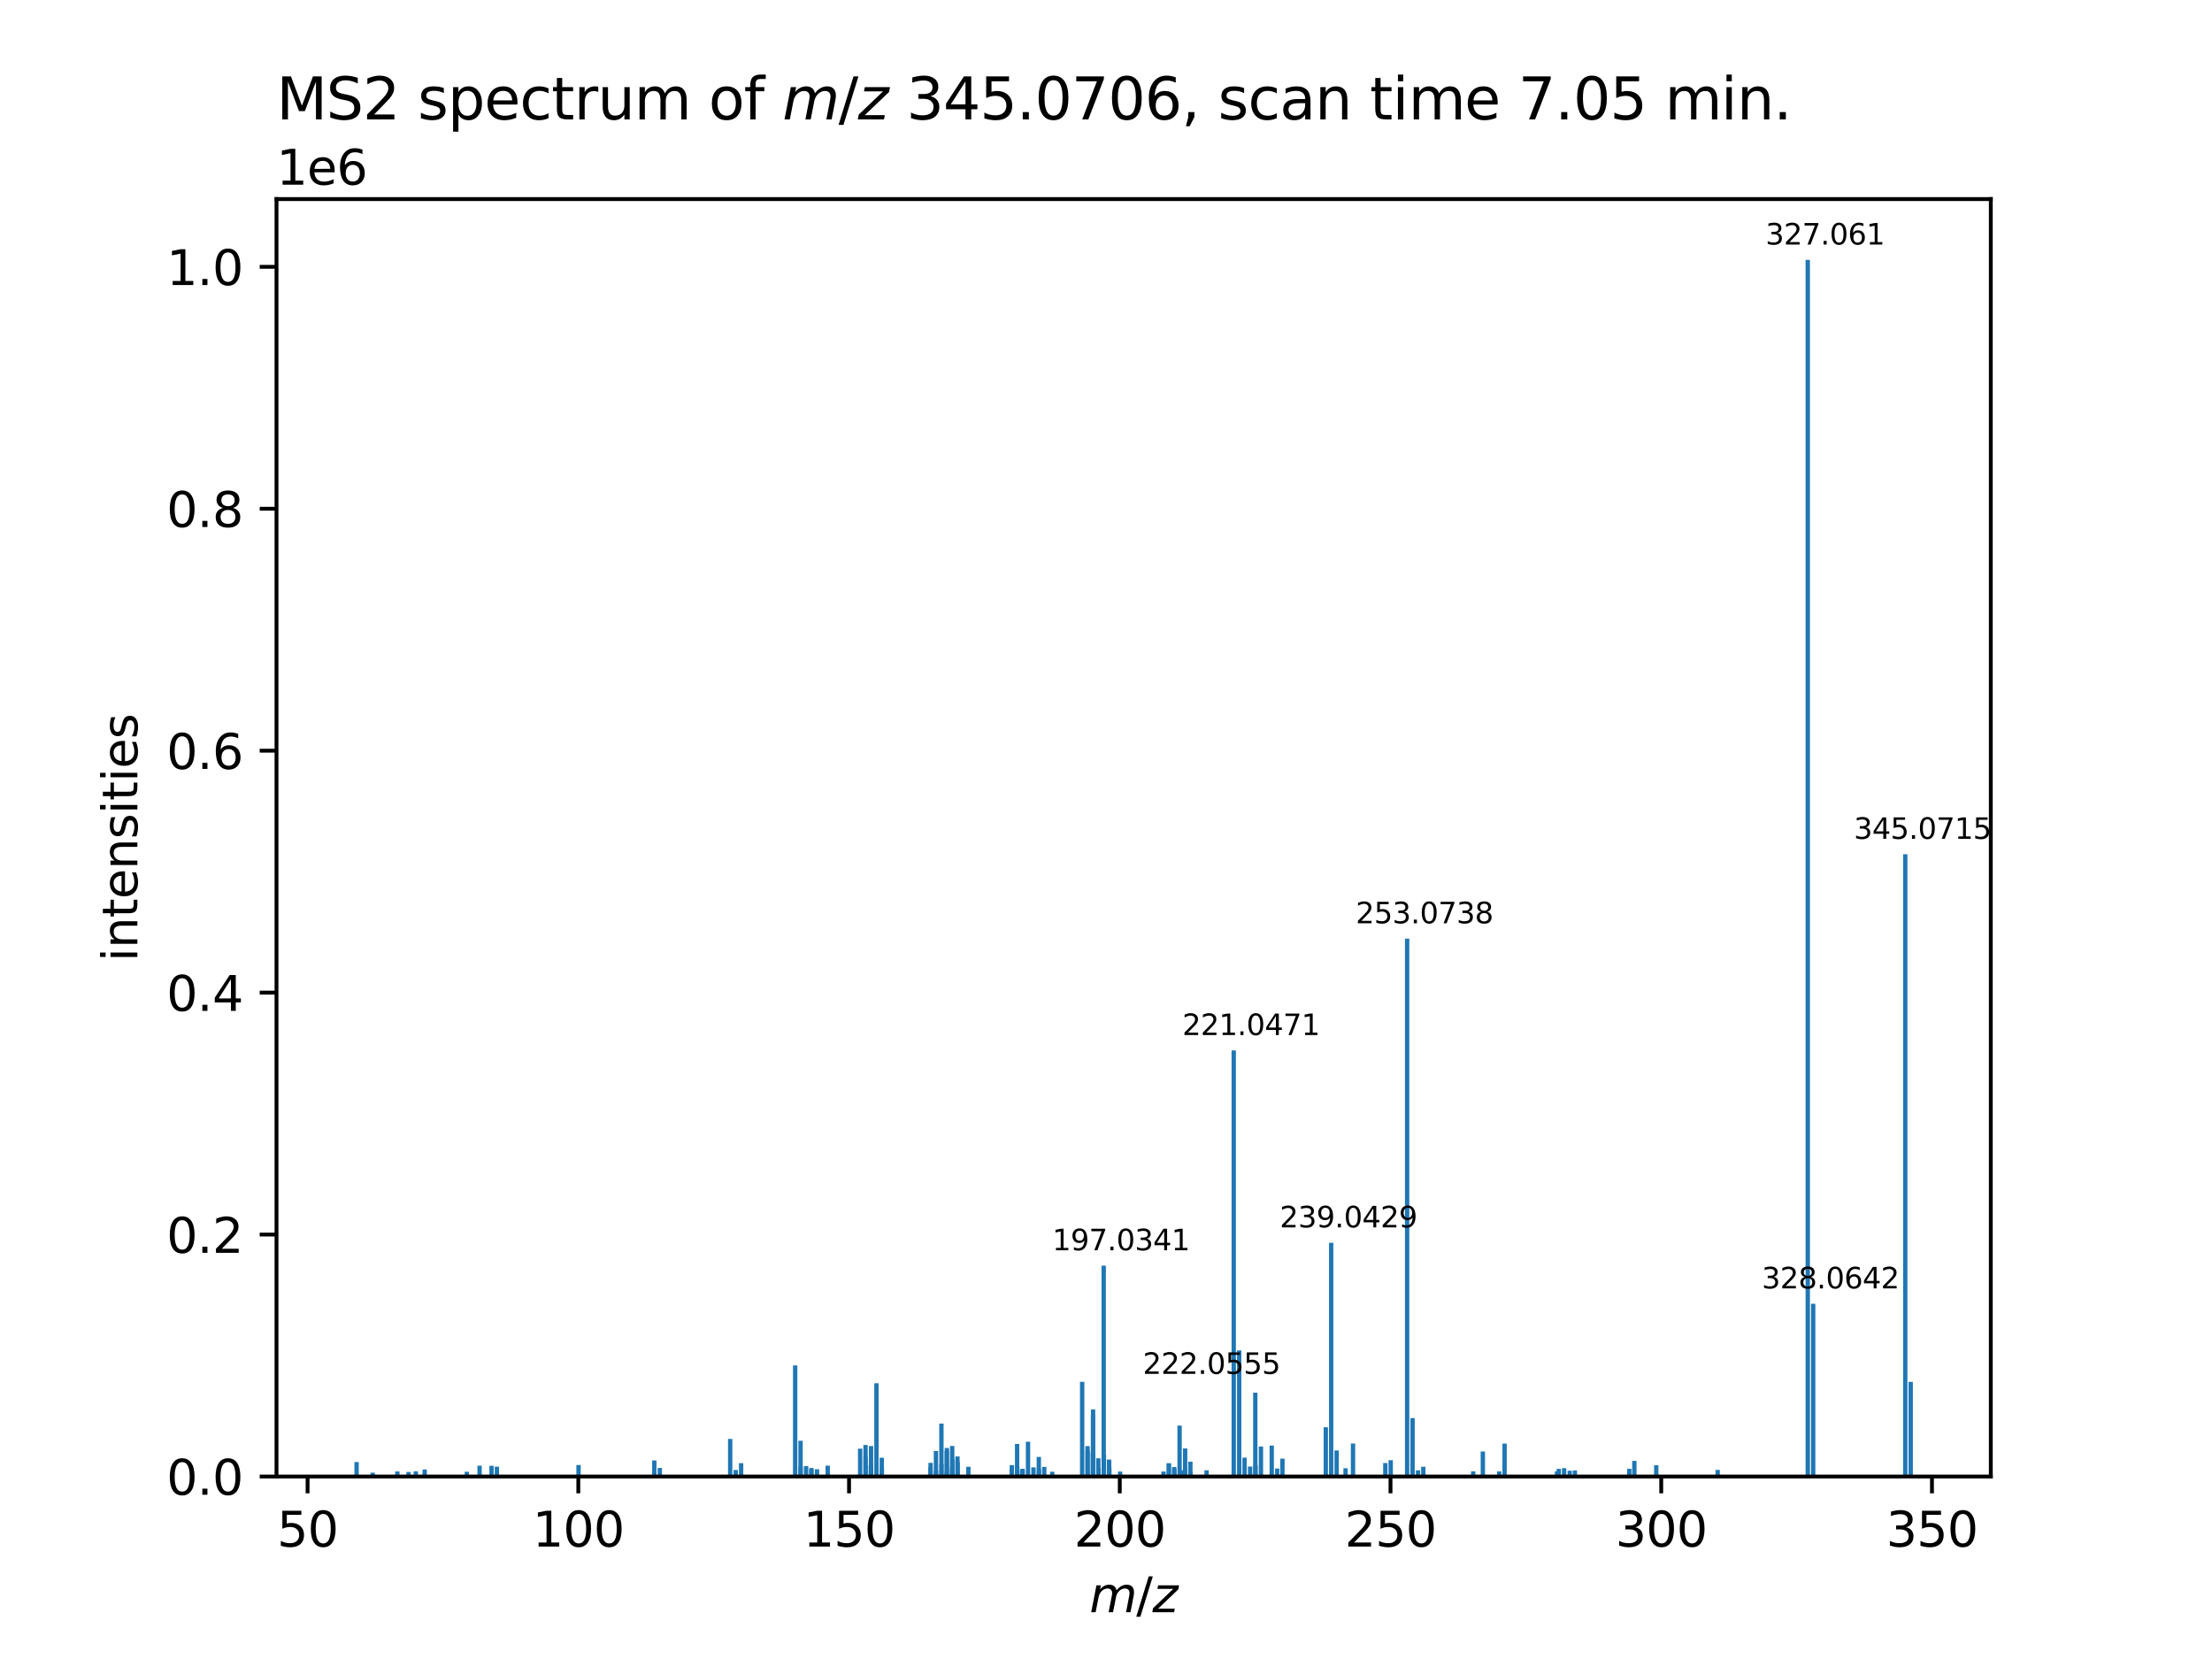 <?xml version="1.0" encoding="utf-8" standalone="no"?>
<!DOCTYPE svg PUBLIC "-//W3C//DTD SVG 1.1//EN"
  "http://www.w3.org/Graphics/SVG/1.1/DTD/svg11.dtd">
<svg xmlns:xlink="http://www.w3.org/1999/xlink" width="460.8pt" height="345.6pt" viewBox="0 0 460.8 345.6" xmlns="http://www.w3.org/2000/svg" version="1.1">
 <defs>
  <style type="text/css">*{stroke-linejoin: round; stroke-linecap: butt}</style>
 </defs>
 <g id="figure_1">
  <g id="patch_1">
   <path d="M 0 345.6 
L 460.8 345.6 
L 460.8 0 
L 0 0 
z
" style="fill: #ffffff"/>
  </g>
  <g id="axes_1">
   <g id="patch_2">
    <path d="M 57.6 307.584 
L 414.72 307.584 
L 414.72 41.472 
L 57.6 41.472 
z
" style="fill: #ffffff"/>
   </g>
   <g id="patch_3">
    <path d="M 73.833 307.584 
L 74.735 307.584 
L 74.735 304.57 
L 73.833 304.57 
z
" clip-path="url(#pb83e419e9b)" style="fill: #1f77b4"/>
   </g>
   <g id="patch_4">
    <path d="M 77.2 307.584 
L 78.102 307.584 
L 78.102 306.788 
L 77.2 306.788 
z
" clip-path="url(#pb83e419e9b)" style="fill: #1f77b4"/>
   </g>
   <g id="patch_5">
    <path d="M 82.325 307.584 
L 83.227 307.584 
L 83.227 306.528 
L 82.325 306.528 
z
" clip-path="url(#pb83e419e9b)" style="fill: #1f77b4"/>
   </g>
   <g id="patch_6">
    <path d="M 84.654 307.584 
L 85.556 307.584 
L 85.556 306.636 
L 84.654 306.636 
z
" clip-path="url(#pb83e419e9b)" style="fill: #1f77b4"/>
   </g>
   <g id="patch_7">
    <path d="M 86.176 307.584 
L 87.078 307.584 
L 87.078 306.496 
L 86.176 306.496 
z
" clip-path="url(#pb83e419e9b)" style="fill: #1f77b4"/>
   </g>
   <g id="patch_8">
    <path d="M 88.022 307.584 
L 88.924 307.584 
L 88.924 306.113 
L 88.022 306.113 
z
" clip-path="url(#pb83e419e9b)" style="fill: #1f77b4"/>
   </g>
   <g id="patch_9">
    <path d="M 96.796 307.584 
L 97.699 307.584 
L 97.699 306.592 
L 96.796 306.592 
z
" clip-path="url(#pb83e419e9b)" style="fill: #1f77b4"/>
   </g>
   <g id="patch_10">
    <path d="M 99.454 307.584 
L 100.356 307.584 
L 100.356 305.327 
L 99.454 305.327 
z
" clip-path="url(#pb83e419e9b)" style="fill: #1f77b4"/>
   </g>
   <g id="patch_11">
    <path d="M 101.942 307.584 
L 102.844 307.584 
L 102.844 305.354 
L 101.942 305.354 
z
" clip-path="url(#pb83e419e9b)" style="fill: #1f77b4"/>
   </g>
   <g id="patch_12">
    <path d="M 103.059 307.584 
L 103.961 307.584 
L 103.961 305.54 
L 103.059 305.54 
z
" clip-path="url(#pb83e419e9b)" style="fill: #1f77b4"/>
   </g>
   <g id="patch_13">
    <path d="M 120.068 307.584 
L 120.97 307.584 
L 120.97 305.179 
L 120.068 305.179 
z
" clip-path="url(#pb83e419e9b)" style="fill: #1f77b4"/>
   </g>
   <g id="patch_14">
    <path d="M 135.853 307.584 
L 136.756 307.584 
L 136.756 304.235 
L 135.853 304.235 
z
" clip-path="url(#pb83e419e9b)" style="fill: #1f77b4"/>
   </g>
   <g id="patch_15">
    <path d="M 137.003 307.584 
L 137.906 307.584 
L 137.906 305.795 
L 137.003 305.795 
z
" clip-path="url(#pb83e419e9b)" style="fill: #1f77b4"/>
   </g>
   <g id="patch_16">
    <path d="M 151.661 307.584 
L 152.563 307.584 
L 152.563 299.759 
L 151.661 299.759 
z
" clip-path="url(#pb83e419e9b)" style="fill: #1f77b4"/>
   </g>
   <g id="patch_17">
    <path d="M 152.813 307.584 
L 153.715 307.584 
L 153.715 306.224 
L 152.813 306.224 
z
" clip-path="url(#pb83e419e9b)" style="fill: #1f77b4"/>
   </g>
   <g id="patch_18">
    <path d="M 153.935 307.584 
L 154.838 307.584 
L 154.838 304.799 
L 153.935 304.799 
z
" clip-path="url(#pb83e419e9b)" style="fill: #1f77b4"/>
   </g>
   <g id="patch_19">
    <path d="M 165.196 307.584 
L 166.099 307.584 
L 166.099 284.442 
L 165.196 284.442 
z
" clip-path="url(#pb83e419e9b)" style="fill: #1f77b4"/>
   </g>
   <g id="patch_20">
    <path d="M 166.32 307.584 
L 167.222 307.584 
L 167.222 300.131 
L 166.32 300.131 
z
" clip-path="url(#pb83e419e9b)" style="fill: #1f77b4"/>
   </g>
   <g id="patch_21">
    <path d="M 166.333 307.584 
L 167.235 307.584 
L 167.235 305.539 
L 166.333 305.539 
z
" clip-path="url(#pb83e419e9b)" style="fill: #1f77b4"/>
   </g>
   <g id="patch_22">
    <path d="M 167.47 307.584 
L 168.373 307.584 
L 168.373 305.401 
L 167.47 305.401 
z
" clip-path="url(#pb83e419e9b)" style="fill: #1f77b4"/>
   </g>
   <g id="patch_23">
    <path d="M 168.566 307.584 
L 169.469 307.584 
L 169.469 305.817 
L 168.566 305.817 
z
" clip-path="url(#pb83e419e9b)" style="fill: #1f77b4"/>
   </g>
   <g id="patch_24">
    <path d="M 168.594 307.584 
L 169.496 307.584 
L 169.496 306.11 
L 168.594 306.11 
z
" clip-path="url(#pb83e419e9b)" style="fill: #1f77b4"/>
   </g>
   <g id="patch_25">
    <path d="M 169.744 307.584 
L 170.646 307.584 
L 170.646 306.064 
L 169.744 306.064 
z
" clip-path="url(#pb83e419e9b)" style="fill: #1f77b4"/>
   </g>
   <g id="patch_26">
    <path d="M 171.977 307.584 
L 172.879 307.584 
L 172.879 305.317 
L 171.977 305.317 
z
" clip-path="url(#pb83e419e9b)" style="fill: #1f77b4"/>
   </g>
   <g id="patch_27">
    <path d="M 178.733 307.584 
L 179.635 307.584 
L 179.635 301.779 
L 178.733 301.779 
z
" clip-path="url(#pb83e419e9b)" style="fill: #1f77b4"/>
   </g>
   <g id="patch_28">
    <path d="M 179.855 307.584 
L 180.758 307.584 
L 180.758 301.02 
L 179.855 301.02 
z
" clip-path="url(#pb83e419e9b)" style="fill: #1f77b4"/>
   </g>
   <g id="patch_29">
    <path d="M 179.869 307.584 
L 180.772 307.584 
L 180.772 303.469 
L 179.869 303.469 
z
" clip-path="url(#pb83e419e9b)" style="fill: #1f77b4"/>
   </g>
   <g id="patch_30">
    <path d="M 180.965 307.584 
L 181.868 307.584 
L 181.868 305.313 
L 180.965 305.313 
z
" clip-path="url(#pb83e419e9b)" style="fill: #1f77b4"/>
   </g>
   <g id="patch_31">
    <path d="M 180.978 307.584 
L 181.88 307.584 
L 181.88 305.123 
L 180.978 305.123 
z
" clip-path="url(#pb83e419e9b)" style="fill: #1f77b4"/>
   </g>
   <g id="patch_32">
    <path d="M 181.005 307.584 
L 181.908 307.584 
L 181.908 301.242 
L 181.005 301.242 
z
" clip-path="url(#pb83e419e9b)" style="fill: #1f77b4"/>
   </g>
   <g id="patch_33">
    <path d="M 182.128 307.584 
L 183.03 307.584 
L 183.03 288.155 
L 182.128 288.155 
z
" clip-path="url(#pb83e419e9b)" style="fill: #1f77b4"/>
   </g>
   <g id="patch_34">
    <path d="M 183.239 307.584 
L 184.141 307.584 
L 184.141 303.674 
L 183.239 303.674 
z
" clip-path="url(#pb83e419e9b)" style="fill: #1f77b4"/>
   </g>
   <g id="patch_35">
    <path d="M 183.262 307.584 
L 184.164 307.584 
L 184.164 305.901 
L 183.262 305.901 
z
" clip-path="url(#pb83e419e9b)" style="fill: #1f77b4"/>
   </g>
   <g id="patch_36">
    <path d="M 193.392 307.584 
L 194.294 307.584 
L 194.294 305.638 
L 193.392 305.638 
z
" clip-path="url(#pb83e419e9b)" style="fill: #1f77b4"/>
   </g>
   <g id="patch_37">
    <path d="M 193.405 307.584 
L 194.308 307.584 
L 194.308 304.748 
L 193.405 304.748 
z
" clip-path="url(#pb83e419e9b)" style="fill: #1f77b4"/>
   </g>
   <g id="patch_38">
    <path d="M 194.526 307.584 
L 195.429 307.584 
L 195.429 302.276 
L 194.526 302.276 
z
" clip-path="url(#pb83e419e9b)" style="fill: #1f77b4"/>
   </g>
   <g id="patch_39">
    <path d="M 194.542 307.584 
L 195.444 307.584 
L 195.444 306.363 
L 194.542 306.363 
z
" clip-path="url(#pb83e419e9b)" style="fill: #1f77b4"/>
   </g>
   <g id="patch_40">
    <path d="M 195.664 307.584 
L 196.566 307.584 
L 196.566 296.554 
L 195.664 296.554 
z
" clip-path="url(#pb83e419e9b)" style="fill: #1f77b4"/>
   </g>
   <g id="patch_41">
    <path d="M 195.678 307.584 
L 196.581 307.584 
L 196.581 305.02 
L 195.678 305.02 
z
" clip-path="url(#pb83e419e9b)" style="fill: #1f77b4"/>
   </g>
   <g id="patch_42">
    <path d="M 196.76 307.584 
L 197.662 307.584 
L 197.662 306.598 
L 196.76 306.598 
z
" clip-path="url(#pb83e419e9b)" style="fill: #1f77b4"/>
   </g>
   <g id="patch_43">
    <path d="M 196.774 307.584 
L 197.676 307.584 
L 197.676 302.25 
L 196.774 302.25 
z
" clip-path="url(#pb83e419e9b)" style="fill: #1f77b4"/>
   </g>
   <g id="patch_44">
    <path d="M 196.8 307.584 
L 197.703 307.584 
L 197.703 301.648 
L 196.8 301.648 
z
" clip-path="url(#pb83e419e9b)" style="fill: #1f77b4"/>
   </g>
   <g id="patch_45">
    <path d="M 197.897 307.584 
L 198.799 307.584 
L 198.799 305.58 
L 197.897 305.58 
z
" clip-path="url(#pb83e419e9b)" style="fill: #1f77b4"/>
   </g>
   <g id="patch_46">
    <path d="M 197.911 307.584 
L 198.814 307.584 
L 198.814 301.216 
L 197.911 301.216 
z
" clip-path="url(#pb83e419e9b)" style="fill: #1f77b4"/>
   </g>
   <g id="patch_47">
    <path d="M 197.938 307.584 
L 198.84 307.584 
L 198.84 303.999 
L 197.938 303.999 
z
" clip-path="url(#pb83e419e9b)" style="fill: #1f77b4"/>
   </g>
   <g id="patch_48">
    <path d="M 199.007 307.584 
L 199.909 307.584 
L 199.909 303.397 
L 199.007 303.397 
z
" clip-path="url(#pb83e419e9b)" style="fill: #1f77b4"/>
   </g>
   <g id="patch_49">
    <path d="M 199.048 307.584 
L 199.95 307.584 
L 199.95 304.567 
L 199.048 304.567 
z
" clip-path="url(#pb83e419e9b)" style="fill: #1f77b4"/>
   </g>
   <g id="patch_50">
    <path d="M 201.28 307.584 
L 202.183 307.584 
L 202.183 305.559 
L 201.28 305.559 
z
" clip-path="url(#pb83e419e9b)" style="fill: #1f77b4"/>
   </g>
   <g id="patch_51">
    <path d="M 210.31 307.584 
L 211.212 307.584 
L 211.212 305.984 
L 210.31 305.984 
z
" clip-path="url(#pb83e419e9b)" style="fill: #1f77b4"/>
   </g>
   <g id="patch_52">
    <path d="M 210.337 307.584 
L 211.239 307.584 
L 211.239 305.211 
L 210.337 305.211 
z
" clip-path="url(#pb83e419e9b)" style="fill: #1f77b4"/>
   </g>
   <g id="patch_53">
    <path d="M 211.431 307.584 
L 212.333 307.584 
L 212.333 300.799 
L 211.431 300.799 
z
" clip-path="url(#pb83e419e9b)" style="fill: #1f77b4"/>
   </g>
   <g id="patch_54">
    <path d="M 211.472 307.584 
L 212.374 307.584 
L 212.374 305.423 
L 211.472 305.423 
z
" clip-path="url(#pb83e419e9b)" style="fill: #1f77b4"/>
   </g>
   <g id="patch_55">
    <path d="M 211.489 307.584 
L 212.392 307.584 
L 212.392 306.307 
L 211.489 306.307 
z
" clip-path="url(#pb83e419e9b)" style="fill: #1f77b4"/>
   </g>
   <g id="patch_56">
    <path d="M 212.556 307.584 
L 213.459 307.584 
L 213.459 305.975 
L 212.556 305.975 
z
" clip-path="url(#pb83e419e9b)" style="fill: #1f77b4"/>
   </g>
   <g id="patch_57">
    <path d="M 212.583 307.584 
L 213.486 307.584 
L 213.486 306.17 
L 212.583 306.17 
z
" clip-path="url(#pb83e419e9b)" style="fill: #1f77b4"/>
   </g>
   <g id="patch_58">
    <path d="M 213.705 307.584 
L 214.607 307.584 
L 214.607 300.342 
L 213.705 300.342 
z
" clip-path="url(#pb83e419e9b)" style="fill: #1f77b4"/>
   </g>
   <g id="patch_59">
    <path d="M 214.841 307.584 
L 215.743 307.584 
L 215.743 305.68 
L 214.841 305.68 
z
" clip-path="url(#pb83e419e9b)" style="fill: #1f77b4"/>
   </g>
   <g id="patch_60">
    <path d="M 215.953 307.584 
L 216.855 307.584 
L 216.855 303.497 
L 215.953 303.497 
z
" clip-path="url(#pb83e419e9b)" style="fill: #1f77b4"/>
   </g>
   <g id="patch_61">
    <path d="M 215.98 307.584 
L 216.883 307.584 
L 216.883 306.055 
L 215.98 306.055 
z
" clip-path="url(#pb83e419e9b)" style="fill: #1f77b4"/>
   </g>
   <g id="patch_62">
    <path d="M 217.088 307.584 
L 217.991 307.584 
L 217.991 305.579 
L 217.088 305.579 
z
" clip-path="url(#pb83e419e9b)" style="fill: #1f77b4"/>
   </g>
   <g id="patch_63">
    <path d="M 218.745 307.584 
L 219.648 307.584 
L 219.648 306.591 
L 218.745 306.591 
z
" clip-path="url(#pb83e419e9b)" style="fill: #1f77b4"/>
   </g>
   <g id="patch_64">
    <path d="M 224.982 307.584 
L 225.884 307.584 
L 225.884 287.86 
L 224.982 287.86 
z
" clip-path="url(#pb83e419e9b)" style="fill: #1f77b4"/>
   </g>
   <g id="patch_65">
    <path d="M 226.105 307.584 
L 227.007 307.584 
L 227.007 301.253 
L 226.105 301.253 
z
" clip-path="url(#pb83e419e9b)" style="fill: #1f77b4"/>
   </g>
   <g id="patch_66">
    <path d="M 226.119 307.584 
L 227.021 307.584 
L 227.021 302.203 
L 226.119 302.203 
z
" clip-path="url(#pb83e419e9b)" style="fill: #1f77b4"/>
   </g>
   <g id="patch_67">
    <path d="M 227.215 307.584 
L 228.117 307.584 
L 228.117 302.622 
L 227.215 302.622 
z
" clip-path="url(#pb83e419e9b)" style="fill: #1f77b4"/>
   </g>
   <g id="patch_68">
    <path d="M 227.241 307.584 
L 228.143 307.584 
L 228.143 294.813 
L 227.241 294.813 
z
" clip-path="url(#pb83e419e9b)" style="fill: #1f77b4"/>
   </g>
   <g id="patch_69">
    <path d="M 227.256 307.584 
L 228.159 307.584 
L 228.159 293.608 
L 227.256 293.608 
z
" clip-path="url(#pb83e419e9b)" style="fill: #1f77b4"/>
   </g>
   <g id="patch_70">
    <path d="M 228.352 307.584 
L 229.254 307.584 
L 229.254 303.785 
L 228.352 303.785 
z
" clip-path="url(#pb83e419e9b)" style="fill: #1f77b4"/>
   </g>
   <g id="patch_71">
    <path d="M 228.393 307.584 
L 229.295 307.584 
L 229.295 305.773 
L 228.393 305.773 
z
" clip-path="url(#pb83e419e9b)" style="fill: #1f77b4"/>
   </g>
   <g id="patch_72">
    <path d="M 229.473 307.584 
L 230.375 307.584 
L 230.375 263.661 
L 229.473 263.661 
z
" clip-path="url(#pb83e419e9b)" style="fill: #1f77b4"/>
   </g>
   <g id="patch_73">
    <path d="M 229.515 307.584 
L 230.418 307.584 
L 230.418 302.993 
L 229.515 302.993 
z
" clip-path="url(#pb83e419e9b)" style="fill: #1f77b4"/>
   </g>
   <g id="patch_74">
    <path d="M 230.583 307.584 
L 231.486 307.584 
L 231.486 304.06 
L 230.583 304.06 
z
" clip-path="url(#pb83e419e9b)" style="fill: #1f77b4"/>
   </g>
   <g id="patch_75">
    <path d="M 230.606 307.584 
L 231.509 307.584 
L 231.509 304.244 
L 230.606 304.244 
z
" clip-path="url(#pb83e419e9b)" style="fill: #1f77b4"/>
   </g>
   <g id="patch_76">
    <path d="M 230.651 307.584 
L 231.553 307.584 
L 231.553 305.697 
L 230.651 305.697 
z
" clip-path="url(#pb83e419e9b)" style="fill: #1f77b4"/>
   </g>
   <g id="patch_77">
    <path d="M 232.899 307.584 
L 233.801 307.584 
L 233.801 306.545 
L 232.899 306.545 
z
" clip-path="url(#pb83e419e9b)" style="fill: #1f77b4"/>
   </g>
   <g id="patch_78">
    <path d="M 241.929 307.584 
L 242.831 307.584 
L 242.831 306.545 
L 241.929 306.545 
z
" clip-path="url(#pb83e419e9b)" style="fill: #1f77b4"/>
   </g>
   <g id="patch_79">
    <path d="M 243.025 307.584 
L 243.927 307.584 
L 243.927 304.804 
L 243.025 304.804 
z
" clip-path="url(#pb83e419e9b)" style="fill: #1f77b4"/>
   </g>
   <g id="patch_80">
    <path d="M 243.049 307.584 
L 243.952 307.584 
L 243.952 304.91 
L 243.049 304.91 
z
" clip-path="url(#pb83e419e9b)" style="fill: #1f77b4"/>
   </g>
   <g id="patch_81">
    <path d="M 244.162 307.584 
L 245.064 307.584 
L 245.064 305.607 
L 244.162 305.607 
z
" clip-path="url(#pb83e419e9b)" style="fill: #1f77b4"/>
   </g>
   <g id="patch_82">
    <path d="M 244.184 307.584 
L 245.087 307.584 
L 245.087 306.052 
L 244.184 306.052 
z
" clip-path="url(#pb83e419e9b)" style="fill: #1f77b4"/>
   </g>
   <g id="patch_83">
    <path d="M 245.279 307.584 
L 246.182 307.584 
L 246.182 296.974 
L 245.279 296.974 
z
" clip-path="url(#pb83e419e9b)" style="fill: #1f77b4"/>
   </g>
   <g id="patch_84">
    <path d="M 246.064 307.584 
L 246.966 307.584 
L 246.966 306.301 
L 246.064 306.301 
z
" clip-path="url(#pb83e419e9b)" style="fill: #1f77b4"/>
   </g>
   <g id="patch_85">
    <path d="M 246.415 307.584 
L 247.317 307.584 
L 247.317 306.007 
L 246.415 306.007 
z
" clip-path="url(#pb83e419e9b)" style="fill: #1f77b4"/>
   </g>
   <g id="patch_86">
    <path d="M 246.436 307.584 
L 247.338 307.584 
L 247.338 301.739 
L 246.436 301.739 
z
" clip-path="url(#pb83e419e9b)" style="fill: #1f77b4"/>
   </g>
   <g id="patch_87">
    <path d="M 247.53 307.584 
L 248.432 307.584 
L 248.432 304.497 
L 247.53 304.497 
z
" clip-path="url(#pb83e419e9b)" style="fill: #1f77b4"/>
   </g>
   <g id="patch_88">
    <path d="M 247.554 307.584 
L 248.456 307.584 
L 248.456 306.656 
L 247.554 306.656 
z
" clip-path="url(#pb83e419e9b)" style="fill: #1f77b4"/>
   </g>
   <g id="patch_89">
    <path d="M 250.899 307.584 
L 251.801 307.584 
L 251.801 306.293 
L 250.899 306.293 
z
" clip-path="url(#pb83e419e9b)" style="fill: #1f77b4"/>
   </g>
   <g id="patch_90">
    <path d="M 256.558 307.584 
L 257.461 307.584 
L 257.461 218.825 
L 256.558 218.825 
z
" clip-path="url(#pb83e419e9b)" style="fill: #1f77b4"/>
   </g>
   <g id="patch_91">
    <path d="M 257.696 307.584 
L 258.598 307.584 
L 258.598 281.31 
L 257.696 281.31 
z
" clip-path="url(#pb83e419e9b)" style="fill: #1f77b4"/>
   </g>
   <g id="patch_92">
    <path d="M 258.819 307.584 
L 259.721 307.584 
L 259.721 303.65 
L 258.819 303.65 
z
" clip-path="url(#pb83e419e9b)" style="fill: #1f77b4"/>
   </g>
   <g id="patch_93">
    <path d="M 259.97 307.584 
L 260.872 307.584 
L 260.872 305.498 
L 259.97 305.498 
z
" clip-path="url(#pb83e419e9b)" style="fill: #1f77b4"/>
   </g>
   <g id="patch_94">
    <path d="M 261.05 307.584 
L 261.953 307.584 
L 261.953 290.124 
L 261.05 290.124 
z
" clip-path="url(#pb83e419e9b)" style="fill: #1f77b4"/>
   </g>
   <g id="patch_95">
    <path d="M 261.106 307.584 
L 262.008 307.584 
L 262.008 305.27 
L 261.106 305.27 
z
" clip-path="url(#pb83e419e9b)" style="fill: #1f77b4"/>
   </g>
   <g id="patch_96">
    <path d="M 262.228 307.584 
L 263.13 307.584 
L 263.13 301.335 
L 262.228 301.335 
z
" clip-path="url(#pb83e419e9b)" style="fill: #1f77b4"/>
   </g>
   <g id="patch_97">
    <path d="M 264.475 307.584 
L 265.377 307.584 
L 265.377 301.143 
L 264.475 301.143 
z
" clip-path="url(#pb83e419e9b)" style="fill: #1f77b4"/>
   </g>
   <g id="patch_98">
    <path d="M 265.612 307.584 
L 266.514 307.584 
L 266.514 305.919 
L 265.612 305.919 
z
" clip-path="url(#pb83e419e9b)" style="fill: #1f77b4"/>
   </g>
   <g id="patch_99">
    <path d="M 266.708 307.584 
L 267.61 307.584 
L 267.61 303.86 
L 266.708 303.86 
z
" clip-path="url(#pb83e419e9b)" style="fill: #1f77b4"/>
   </g>
   <g id="patch_100">
    <path d="M 275.737 307.584 
L 276.639 307.584 
L 276.639 297.325 
L 275.737 297.325 
z
" clip-path="url(#pb83e419e9b)" style="fill: #1f77b4"/>
   </g>
   <g id="patch_101">
    <path d="M 276.857 307.584 
L 277.759 307.584 
L 277.759 258.892 
L 276.857 258.892 
z
" clip-path="url(#pb83e419e9b)" style="fill: #1f77b4"/>
   </g>
   <g id="patch_102">
    <path d="M 277.99 307.584 
L 278.892 307.584 
L 278.892 302.16 
L 277.99 302.16 
z
" clip-path="url(#pb83e419e9b)" style="fill: #1f77b4"/>
   </g>
   <g id="patch_103">
    <path d="M 279.854 307.584 
L 280.756 307.584 
L 280.756 305.861 
L 279.854 305.861 
z
" clip-path="url(#pb83e419e9b)" style="fill: #1f77b4"/>
   </g>
   <g id="patch_104">
    <path d="M 281.407 307.584 
L 282.309 307.584 
L 282.309 300.708 
L 281.407 300.708 
z
" clip-path="url(#pb83e419e9b)" style="fill: #1f77b4"/>
   </g>
   <g id="patch_105">
    <path d="M 288.137 307.584 
L 289.039 307.584 
L 289.039 304.777 
L 288.137 304.777 
z
" clip-path="url(#pb83e419e9b)" style="fill: #1f77b4"/>
   </g>
   <g id="patch_106">
    <path d="M 289.26 307.584 
L 290.162 307.584 
L 290.162 304.187 
L 289.26 304.187 
z
" clip-path="url(#pb83e419e9b)" style="fill: #1f77b4"/>
   </g>
   <g id="patch_107">
    <path d="M 292.683 307.584 
L 293.586 307.584 
L 293.586 195.54 
L 292.683 195.54 
z
" clip-path="url(#pb83e419e9b)" style="fill: #1f77b4"/>
   </g>
   <g id="patch_108">
    <path d="M 293.814 307.584 
L 294.716 307.584 
L 294.716 295.416 
L 293.814 295.416 
z
" clip-path="url(#pb83e419e9b)" style="fill: #1f77b4"/>
   </g>
   <g id="patch_109">
    <path d="M 294.94 307.584 
L 295.842 307.584 
L 295.842 306.308 
L 294.94 306.308 
z
" clip-path="url(#pb83e419e9b)" style="fill: #1f77b4"/>
   </g>
   <g id="patch_110">
    <path d="M 296.053 307.584 
L 296.955 307.584 
L 296.955 305.544 
L 296.053 305.544 
z
" clip-path="url(#pb83e419e9b)" style="fill: #1f77b4"/>
   </g>
   <g id="patch_111">
    <path d="M 306.445 307.584 
L 307.347 307.584 
L 307.347 306.509 
L 306.445 306.509 
z
" clip-path="url(#pb83e419e9b)" style="fill: #1f77b4"/>
   </g>
   <g id="patch_112">
    <path d="M 308.452 307.584 
L 309.355 307.584 
L 309.355 302.375 
L 308.452 302.375 
z
" clip-path="url(#pb83e419e9b)" style="fill: #1f77b4"/>
   </g>
   <g id="patch_113">
    <path d="M 311.86 307.584 
L 312.762 307.584 
L 312.762 306.526 
L 311.86 306.526 
z
" clip-path="url(#pb83e419e9b)" style="fill: #1f77b4"/>
   </g>
   <g id="patch_114">
    <path d="M 312.983 307.584 
L 313.885 307.584 
L 313.885 300.719 
L 312.983 300.719 
z
" clip-path="url(#pb83e419e9b)" style="fill: #1f77b4"/>
   </g>
   <g id="patch_115">
    <path d="M 323.906 307.584 
L 324.809 307.584 
L 324.809 306.507 
L 323.906 306.507 
z
" clip-path="url(#pb83e419e9b)" style="fill: #1f77b4"/>
   </g>
   <g id="patch_116">
    <path d="M 324.261 307.584 
L 325.163 307.584 
L 325.163 305.995 
L 324.261 305.995 
z
" clip-path="url(#pb83e419e9b)" style="fill: #1f77b4"/>
   </g>
   <g id="patch_117">
    <path d="M 325.384 307.584 
L 326.286 307.584 
L 326.286 305.842 
L 325.384 305.842 
z
" clip-path="url(#pb83e419e9b)" style="fill: #1f77b4"/>
   </g>
   <g id="patch_118">
    <path d="M 326.548 307.584 
L 327.451 307.584 
L 327.451 306.381 
L 326.548 306.381 
z
" clip-path="url(#pb83e419e9b)" style="fill: #1f77b4"/>
   </g>
   <g id="patch_119">
    <path d="M 327.631 307.584 
L 328.533 307.584 
L 328.533 306.316 
L 327.631 306.316 
z
" clip-path="url(#pb83e419e9b)" style="fill: #1f77b4"/>
   </g>
   <g id="patch_120">
    <path d="M 338.96 307.584 
L 339.862 307.584 
L 339.862 305.989 
L 338.96 305.989 
z
" clip-path="url(#pb83e419e9b)" style="fill: #1f77b4"/>
   </g>
   <g id="patch_121">
    <path d="M 340.015 307.584 
L 340.917 307.584 
L 340.917 304.328 
L 340.015 304.328 
z
" clip-path="url(#pb83e419e9b)" style="fill: #1f77b4"/>
   </g>
   <g id="patch_122">
    <path d="M 344.575 307.584 
L 345.477 307.584 
L 345.477 305.231 
L 344.575 305.231 
z
" clip-path="url(#pb83e419e9b)" style="fill: #1f77b4"/>
   </g>
   <g id="patch_123">
    <path d="M 357.374 307.584 
L 358.277 307.584 
L 358.277 306.207 
L 357.374 306.207 
z
" clip-path="url(#pb83e419e9b)" style="fill: #1f77b4"/>
   </g>
   <g id="patch_124">
    <path d="M 376.138 307.584 
L 377.04 307.584 
L 377.04 54.144 
L 376.138 54.144 
z
" clip-path="url(#pb83e419e9b)" style="fill: #1f77b4"/>
   </g>
   <g id="patch_125">
    <path d="M 377.27 307.584 
L 378.172 307.584 
L 378.172 271.604 
L 377.27 271.604 
z
" clip-path="url(#pb83e419e9b)" style="fill: #1f77b4"/>
   </g>
   <g id="patch_126">
    <path d="M 396.453 307.584 
L 397.355 307.584 
L 397.355 177.953 
L 396.453 177.953 
z
" clip-path="url(#pb83e419e9b)" style="fill: #1f77b4"/>
   </g>
   <g id="patch_127">
    <path d="M 397.585 307.584 
L 398.487 307.584 
L 398.487 287.867 
L 397.585 287.867 
z
" clip-path="url(#pb83e419e9b)" style="fill: #1f77b4"/>
   </g>
   <g id="matplotlib.axis_1">
    <g id="xtick_1">
     <g id="line2d_1">
      <defs>
       <path id="m8ec9c77d8a" d="M 0 0 
L 0 3.5 
" style="stroke: #000000; stroke-width: 0.8"/>
      </defs>
      <g>
       <use xlink:href="#m8ec9c77d8a" x="64.075" y="307.584" style="stroke: #000000; stroke-width: 0.8"/>
      </g>
     </g>
     <g id="text_1">
      <!-- 50 -->
      <g transform="translate(57.713 322.182) scale(0.1 -0.1)">
       <defs>
        <path id="DejaVuSans-35" d="M 691 4666 
L 3169 4666 
L 3169 4134 
L 1269 4134 
L 1269 2991 
Q 1406 3038 1543 3061 
Q 1681 3084 1819 3084 
Q 2600 3084 3056 2656 
Q 3513 2228 3513 1497 
Q 3513 744 3044 326 
Q 2575 -91 1722 -91 
Q 1428 -91 1123 -41 
Q 819 9 494 109 
L 494 744 
Q 775 591 1075 516 
Q 1375 441 1709 441 
Q 2250 441 2565 725 
Q 2881 1009 2881 1497 
Q 2881 1984 2565 2268 
Q 2250 2553 1709 2553 
Q 1456 2553 1204 2497 
Q 953 2441 691 2322 
L 691 4666 
z
" transform="scale(0.016)"/>
        <path id="DejaVuSans-30" d="M 2034 4250 
Q 1547 4250 1301 3770 
Q 1056 3291 1056 2328 
Q 1056 1369 1301 889 
Q 1547 409 2034 409 
Q 2525 409 2770 889 
Q 3016 1369 3016 2328 
Q 3016 3291 2770 3770 
Q 2525 4250 2034 4250 
z
M 2034 4750 
Q 2819 4750 3233 4129 
Q 3647 3509 3647 2328 
Q 3647 1150 3233 529 
Q 2819 -91 2034 -91 
Q 1250 -91 836 529 
Q 422 1150 422 2328 
Q 422 3509 836 4129 
Q 1250 4750 2034 4750 
z
" transform="scale(0.016)"/>
       </defs>
       <use xlink:href="#DejaVuSans-35"/>
       <use xlink:href="#DejaVuSans-30" x="63.623"/>
      </g>
     </g>
    </g>
    <g id="xtick_2">
     <g id="line2d_2">
      <g>
       <use xlink:href="#m8ec9c77d8a" x="120.473" y="307.584" style="stroke: #000000; stroke-width: 0.8"/>
      </g>
     </g>
     <g id="text_2">
      <!-- 100 -->
      <g transform="translate(110.93 322.182) scale(0.1 -0.1)">
       <defs>
        <path id="DejaVuSans-31" d="M 794 531 
L 1825 531 
L 1825 4091 
L 703 3866 
L 703 4441 
L 1819 4666 
L 2450 4666 
L 2450 531 
L 3481 531 
L 3481 0 
L 794 0 
L 794 531 
z
" transform="scale(0.016)"/>
       </defs>
       <use xlink:href="#DejaVuSans-31"/>
       <use xlink:href="#DejaVuSans-30" x="63.623"/>
       <use xlink:href="#DejaVuSans-30" x="127.246"/>
      </g>
     </g>
    </g>
    <g id="xtick_3">
     <g id="line2d_3">
      <g>
       <use xlink:href="#m8ec9c77d8a" x="176.871" y="307.584" style="stroke: #000000; stroke-width: 0.8"/>
      </g>
     </g>
     <g id="text_3">
      <!-- 150 -->
      <g transform="translate(167.328 322.182) scale(0.1 -0.1)">
       <use xlink:href="#DejaVuSans-31"/>
       <use xlink:href="#DejaVuSans-35" x="63.623"/>
       <use xlink:href="#DejaVuSans-30" x="127.246"/>
      </g>
     </g>
    </g>
    <g id="xtick_4">
     <g id="line2d_4">
      <g>
       <use xlink:href="#m8ec9c77d8a" x="233.269" y="307.584" style="stroke: #000000; stroke-width: 0.8"/>
      </g>
     </g>
     <g id="text_4">
      <!-- 200 -->
      <g transform="translate(223.726 322.182) scale(0.1 -0.1)">
       <defs>
        <path id="DejaVuSans-32" d="M 1228 531 
L 3431 531 
L 3431 0 
L 469 0 
L 469 531 
Q 828 903 1448 1529 
Q 2069 2156 2228 2338 
Q 2531 2678 2651 2914 
Q 2772 3150 2772 3378 
Q 2772 3750 2511 3984 
Q 2250 4219 1831 4219 
Q 1534 4219 1204 4116 
Q 875 4013 500 3803 
L 500 4441 
Q 881 4594 1212 4672 
Q 1544 4750 1819 4750 
Q 2544 4750 2975 4387 
Q 3406 4025 3406 3419 
Q 3406 3131 3298 2873 
Q 3191 2616 2906 2266 
Q 2828 2175 2409 1742 
Q 1991 1309 1228 531 
z
" transform="scale(0.016)"/>
       </defs>
       <use xlink:href="#DejaVuSans-32"/>
       <use xlink:href="#DejaVuSans-30" x="63.623"/>
       <use xlink:href="#DejaVuSans-30" x="127.246"/>
      </g>
     </g>
    </g>
    <g id="xtick_5">
     <g id="line2d_5">
      <g>
       <use xlink:href="#m8ec9c77d8a" x="289.667" y="307.584" style="stroke: #000000; stroke-width: 0.8"/>
      </g>
     </g>
     <g id="text_5">
      <!-- 250 -->
      <g transform="translate(280.124 322.182) scale(0.1 -0.1)">
       <use xlink:href="#DejaVuSans-32"/>
       <use xlink:href="#DejaVuSans-35" x="63.623"/>
       <use xlink:href="#DejaVuSans-30" x="127.246"/>
      </g>
     </g>
    </g>
    <g id="xtick_6">
     <g id="line2d_6">
      <g>
       <use xlink:href="#m8ec9c77d8a" x="346.065" y="307.584" style="stroke: #000000; stroke-width: 0.8"/>
      </g>
     </g>
     <g id="text_6">
      <!-- 300 -->
      <g transform="translate(336.522 322.182) scale(0.1 -0.1)">
       <defs>
        <path id="DejaVuSans-33" d="M 2597 2516 
Q 3050 2419 3304 2112 
Q 3559 1806 3559 1356 
Q 3559 666 3084 287 
Q 2609 -91 1734 -91 
Q 1441 -91 1130 -33 
Q 819 25 488 141 
L 488 750 
Q 750 597 1062 519 
Q 1375 441 1716 441 
Q 2309 441 2620 675 
Q 2931 909 2931 1356 
Q 2931 1769 2642 2001 
Q 2353 2234 1838 2234 
L 1294 2234 
L 1294 2753 
L 1863 2753 
Q 2328 2753 2575 2939 
Q 2822 3125 2822 3475 
Q 2822 3834 2567 4026 
Q 2313 4219 1838 4219 
Q 1578 4219 1281 4162 
Q 984 4106 628 3988 
L 628 4550 
Q 988 4650 1302 4700 
Q 1616 4750 1894 4750 
Q 2613 4750 3031 4423 
Q 3450 4097 3450 3541 
Q 3450 3153 3228 2886 
Q 3006 2619 2597 2516 
z
" transform="scale(0.016)"/>
       </defs>
       <use xlink:href="#DejaVuSans-33"/>
       <use xlink:href="#DejaVuSans-30" x="63.623"/>
       <use xlink:href="#DejaVuSans-30" x="127.246"/>
      </g>
     </g>
    </g>
    <g id="xtick_7">
     <g id="line2d_7">
      <g>
       <use xlink:href="#m8ec9c77d8a" x="402.463" y="307.584" style="stroke: #000000; stroke-width: 0.8"/>
      </g>
     </g>
     <g id="text_7">
      <!-- 350 -->
      <g transform="translate(392.92 322.182) scale(0.1 -0.1)">
       <use xlink:href="#DejaVuSans-33"/>
       <use xlink:href="#DejaVuSans-35" x="63.623"/>
       <use xlink:href="#DejaVuSans-30" x="127.246"/>
      </g>
     </g>
    </g>
    <g id="text_8">
     <!-- ${m/z}$ -->
     <g transform="translate(226.96 335.861) scale(0.1 -0.1)">
      <defs>
       <path id="DejaVuSans-Oblique-6d" d="M 5747 2113 
L 5338 0 
L 4763 0 
L 5166 2094 
Q 5191 2228 5203 2325 
Q 5216 2422 5216 2491 
Q 5216 2772 5059 2928 
Q 4903 3084 4622 3084 
Q 4203 3084 3875 2770 
Q 3547 2456 3450 1953 
L 3066 0 
L 2491 0 
L 2900 2094 
Q 2925 2209 2937 2307 
Q 2950 2406 2950 2484 
Q 2950 2769 2794 2926 
Q 2638 3084 2363 3084 
Q 1938 3084 1609 2770 
Q 1281 2456 1184 1953 
L 800 0 
L 225 0 
L 909 3500 
L 1484 3500 
L 1375 2956 
Q 1609 3263 1923 3423 
Q 2238 3584 2597 3584 
Q 2978 3584 3223 3384 
Q 3469 3184 3519 2828 
Q 3781 3197 4126 3390 
Q 4472 3584 4856 3584 
Q 5306 3584 5551 3325 
Q 5797 3066 5797 2591 
Q 5797 2488 5784 2364 
Q 5772 2241 5747 2113 
z
" transform="scale(0.016)"/>
       <path id="DejaVuSans-2f" d="M 1625 4666 
L 2156 4666 
L 531 -594 
L 0 -594 
L 1625 4666 
z
" transform="scale(0.016)"/>
       <path id="DejaVuSans-Oblique-7a" d="M 744 3500 
L 3475 3500 
L 3372 2975 
L 738 459 
L 2913 459 
L 2822 0 
L -19 0 
L 84 525 
L 2719 3041 
L 653 3041 
L 744 3500 
z
" transform="scale(0.016)"/>
      </defs>
      <use xlink:href="#DejaVuSans-Oblique-6d" transform="translate(0 0.094)"/>
      <use xlink:href="#DejaVuSans-2f" transform="translate(97.412 0.094)"/>
      <use xlink:href="#DejaVuSans-Oblique-7a" transform="translate(131.104 0.094)"/>
     </g>
    </g>
   </g>
   <g id="matplotlib.axis_2">
    <g id="ytick_1">
     <g id="line2d_8">
      <defs>
       <path id="ma1485dd5c9" d="M 0 0 
L -3.5 0 
" style="stroke: #000000; stroke-width: 0.8"/>
      </defs>
      <g>
       <use xlink:href="#ma1485dd5c9" x="57.6" y="307.584" style="stroke: #000000; stroke-width: 0.8"/>
      </g>
     </g>
     <g id="text_9">
      <!-- 0.0 -->
      <g transform="translate(34.697 311.383) scale(0.1 -0.1)">
       <defs>
        <path id="DejaVuSans-2e" d="M 684 794 
L 1344 794 
L 1344 0 
L 684 0 
L 684 794 
z
" transform="scale(0.016)"/>
       </defs>
       <use xlink:href="#DejaVuSans-30"/>
       <use xlink:href="#DejaVuSans-2e" x="63.623"/>
       <use xlink:href="#DejaVuSans-30" x="95.41"/>
      </g>
     </g>
    </g>
    <g id="ytick_2">
     <g id="line2d_9">
      <g>
       <use xlink:href="#ma1485dd5c9" x="57.6" y="257.184" style="stroke: #000000; stroke-width: 0.8"/>
      </g>
     </g>
     <g id="text_10">
      <!-- 0.2 -->
      <g transform="translate(34.697 260.983) scale(0.1 -0.1)">
       <use xlink:href="#DejaVuSans-30"/>
       <use xlink:href="#DejaVuSans-2e" x="63.623"/>
       <use xlink:href="#DejaVuSans-32" x="95.41"/>
      </g>
     </g>
    </g>
    <g id="ytick_3">
     <g id="line2d_10">
      <g>
       <use xlink:href="#ma1485dd5c9" x="57.6" y="206.783" style="stroke: #000000; stroke-width: 0.8"/>
      </g>
     </g>
     <g id="text_11">
      <!-- 0.4 -->
      <g transform="translate(34.697 210.582) scale(0.1 -0.1)">
       <defs>
        <path id="DejaVuSans-34" d="M 2419 4116 
L 825 1625 
L 2419 1625 
L 2419 4116 
z
M 2253 4666 
L 3047 4666 
L 3047 1625 
L 3713 1625 
L 3713 1100 
L 3047 1100 
L 3047 0 
L 2419 0 
L 2419 1100 
L 313 1100 
L 313 1709 
L 2253 4666 
z
" transform="scale(0.016)"/>
       </defs>
       <use xlink:href="#DejaVuSans-30"/>
       <use xlink:href="#DejaVuSans-2e" x="63.623"/>
       <use xlink:href="#DejaVuSans-34" x="95.41"/>
      </g>
     </g>
    </g>
    <g id="ytick_4">
     <g id="line2d_11">
      <g>
       <use xlink:href="#ma1485dd5c9" x="57.6" y="156.383" style="stroke: #000000; stroke-width: 0.8"/>
      </g>
     </g>
     <g id="text_12">
      <!-- 0.6 -->
      <g transform="translate(34.697 160.182) scale(0.1 -0.1)">
       <defs>
        <path id="DejaVuSans-36" d="M 2113 2584 
Q 1688 2584 1439 2293 
Q 1191 2003 1191 1497 
Q 1191 994 1439 701 
Q 1688 409 2113 409 
Q 2538 409 2786 701 
Q 3034 994 3034 1497 
Q 3034 2003 2786 2293 
Q 2538 2584 2113 2584 
z
M 3366 4563 
L 3366 3988 
Q 3128 4100 2886 4159 
Q 2644 4219 2406 4219 
Q 1781 4219 1451 3797 
Q 1122 3375 1075 2522 
Q 1259 2794 1537 2939 
Q 1816 3084 2150 3084 
Q 2853 3084 3261 2657 
Q 3669 2231 3669 1497 
Q 3669 778 3244 343 
Q 2819 -91 2113 -91 
Q 1303 -91 875 529 
Q 447 1150 447 2328 
Q 447 3434 972 4092 
Q 1497 4750 2381 4750 
Q 2619 4750 2861 4703 
Q 3103 4656 3366 4563 
z
" transform="scale(0.016)"/>
       </defs>
       <use xlink:href="#DejaVuSans-30"/>
       <use xlink:href="#DejaVuSans-2e" x="63.623"/>
       <use xlink:href="#DejaVuSans-36" x="95.41"/>
      </g>
     </g>
    </g>
    <g id="ytick_5">
     <g id="line2d_12">
      <g>
       <use xlink:href="#ma1485dd5c9" x="57.6" y="105.982" style="stroke: #000000; stroke-width: 0.8"/>
      </g>
     </g>
     <g id="text_13">
      <!-- 0.8 -->
      <g transform="translate(34.697 109.781) scale(0.1 -0.1)">
       <defs>
        <path id="DejaVuSans-38" d="M 2034 2216 
Q 1584 2216 1326 1975 
Q 1069 1734 1069 1313 
Q 1069 891 1326 650 
Q 1584 409 2034 409 
Q 2484 409 2743 651 
Q 3003 894 3003 1313 
Q 3003 1734 2745 1975 
Q 2488 2216 2034 2216 
z
M 1403 2484 
Q 997 2584 770 2862 
Q 544 3141 544 3541 
Q 544 4100 942 4425 
Q 1341 4750 2034 4750 
Q 2731 4750 3128 4425 
Q 3525 4100 3525 3541 
Q 3525 3141 3298 2862 
Q 3072 2584 2669 2484 
Q 3125 2378 3379 2068 
Q 3634 1759 3634 1313 
Q 3634 634 3220 271 
Q 2806 -91 2034 -91 
Q 1263 -91 848 271 
Q 434 634 434 1313 
Q 434 1759 690 2068 
Q 947 2378 1403 2484 
z
M 1172 3481 
Q 1172 3119 1398 2916 
Q 1625 2713 2034 2713 
Q 2441 2713 2670 2916 
Q 2900 3119 2900 3481 
Q 2900 3844 2670 4047 
Q 2441 4250 2034 4250 
Q 1625 4250 1398 4047 
Q 1172 3844 1172 3481 
z
" transform="scale(0.016)"/>
       </defs>
       <use xlink:href="#DejaVuSans-30"/>
       <use xlink:href="#DejaVuSans-2e" x="63.623"/>
       <use xlink:href="#DejaVuSans-38" x="95.41"/>
      </g>
     </g>
    </g>
    <g id="ytick_6">
     <g id="line2d_13">
      <g>
       <use xlink:href="#ma1485dd5c9" x="57.6" y="55.582" style="stroke: #000000; stroke-width: 0.8"/>
      </g>
     </g>
     <g id="text_14">
      <!-- 1.0 -->
      <g transform="translate(34.697 59.381) scale(0.1 -0.1)">
       <use xlink:href="#DejaVuSans-31"/>
       <use xlink:href="#DejaVuSans-2e" x="63.623"/>
       <use xlink:href="#DejaVuSans-30" x="95.41"/>
      </g>
     </g>
    </g>
    <g id="text_15">
     <!-- intensities -->
     <g transform="translate(28.617 200.315) rotate(-90) scale(0.1 -0.1)">
      <defs>
       <path id="DejaVuSans-69" d="M 603 3500 
L 1178 3500 
L 1178 0 
L 603 0 
L 603 3500 
z
M 603 4863 
L 1178 4863 
L 1178 4134 
L 603 4134 
L 603 4863 
z
" transform="scale(0.016)"/>
       <path id="DejaVuSans-6e" d="M 3513 2113 
L 3513 0 
L 2938 0 
L 2938 2094 
Q 2938 2591 2744 2837 
Q 2550 3084 2163 3084 
Q 1697 3084 1428 2787 
Q 1159 2491 1159 1978 
L 1159 0 
L 581 0 
L 581 3500 
L 1159 3500 
L 1159 2956 
Q 1366 3272 1645 3428 
Q 1925 3584 2291 3584 
Q 2894 3584 3203 3211 
Q 3513 2838 3513 2113 
z
" transform="scale(0.016)"/>
       <path id="DejaVuSans-74" d="M 1172 4494 
L 1172 3500 
L 2356 3500 
L 2356 3053 
L 1172 3053 
L 1172 1153 
Q 1172 725 1289 603 
Q 1406 481 1766 481 
L 2356 481 
L 2356 0 
L 1766 0 
Q 1100 0 847 248 
Q 594 497 594 1153 
L 594 3053 
L 172 3053 
L 172 3500 
L 594 3500 
L 594 4494 
L 1172 4494 
z
" transform="scale(0.016)"/>
       <path id="DejaVuSans-65" d="M 3597 1894 
L 3597 1613 
L 953 1613 
Q 991 1019 1311 708 
Q 1631 397 2203 397 
Q 2534 397 2845 478 
Q 3156 559 3463 722 
L 3463 178 
Q 3153 47 2828 -22 
Q 2503 -91 2169 -91 
Q 1331 -91 842 396 
Q 353 884 353 1716 
Q 353 2575 817 3079 
Q 1281 3584 2069 3584 
Q 2775 3584 3186 3129 
Q 3597 2675 3597 1894 
z
M 3022 2063 
Q 3016 2534 2758 2815 
Q 2500 3097 2075 3097 
Q 1594 3097 1305 2825 
Q 1016 2553 972 2059 
L 3022 2063 
z
" transform="scale(0.016)"/>
       <path id="DejaVuSans-73" d="M 2834 3397 
L 2834 2853 
Q 2591 2978 2328 3040 
Q 2066 3103 1784 3103 
Q 1356 3103 1142 2972 
Q 928 2841 928 2578 
Q 928 2378 1081 2264 
Q 1234 2150 1697 2047 
L 1894 2003 
Q 2506 1872 2764 1633 
Q 3022 1394 3022 966 
Q 3022 478 2636 193 
Q 2250 -91 1575 -91 
Q 1294 -91 989 -36 
Q 684 19 347 128 
L 347 722 
Q 666 556 975 473 
Q 1284 391 1588 391 
Q 1994 391 2212 530 
Q 2431 669 2431 922 
Q 2431 1156 2273 1281 
Q 2116 1406 1581 1522 
L 1381 1569 
Q 847 1681 609 1914 
Q 372 2147 372 2553 
Q 372 3047 722 3315 
Q 1072 3584 1716 3584 
Q 2034 3584 2315 3537 
Q 2597 3491 2834 3397 
z
" transform="scale(0.016)"/>
      </defs>
      <use xlink:href="#DejaVuSans-69"/>
      <use xlink:href="#DejaVuSans-6e" x="27.783"/>
      <use xlink:href="#DejaVuSans-74" x="91.162"/>
      <use xlink:href="#DejaVuSans-65" x="130.371"/>
      <use xlink:href="#DejaVuSans-6e" x="191.895"/>
      <use xlink:href="#DejaVuSans-73" x="255.273"/>
      <use xlink:href="#DejaVuSans-69" x="307.373"/>
      <use xlink:href="#DejaVuSans-74" x="335.156"/>
      <use xlink:href="#DejaVuSans-69" x="374.365"/>
      <use xlink:href="#DejaVuSans-65" x="402.148"/>
      <use xlink:href="#DejaVuSans-73" x="463.672"/>
     </g>
    </g>
    <g id="text_16">
     <!-- 1e6 -->
     <g transform="translate(57.6 38.472) scale(0.1 -0.1)">
      <use xlink:href="#DejaVuSans-31"/>
      <use xlink:href="#DejaVuSans-65" x="63.623"/>
      <use xlink:href="#DejaVuSans-36" x="125.146"/>
     </g>
    </g>
   </g>
   <g id="patch_128">
    <path d="M 57.6 307.584 
L 57.6 41.472 
" style="fill: none; stroke: #000000; stroke-width: 0.8; stroke-linejoin: miter; stroke-linecap: square"/>
   </g>
   <g id="patch_129">
    <path d="M 414.72 307.584 
L 414.72 41.472 
" style="fill: none; stroke: #000000; stroke-width: 0.8; stroke-linejoin: miter; stroke-linecap: square"/>
   </g>
   <g id="patch_130">
    <path d="M 57.6 307.584 
L 414.72 307.584 
" style="fill: none; stroke: #000000; stroke-width: 0.8; stroke-linejoin: miter; stroke-linecap: square"/>
   </g>
   <g id="patch_131">
    <path d="M 57.6 41.472 
L 414.72 41.472 
" style="fill: none; stroke: #000000; stroke-width: 0.8; stroke-linejoin: miter; stroke-linecap: square"/>
   </g>
   <g id="text_17">
    <!-- 197.0341 -->
    <g transform="translate(219.209 260.457) scale(0.06 -0.06)">
     <defs>
      <path id="DejaVuSans-39" d="M 703 97 
L 703 672 
Q 941 559 1184 500 
Q 1428 441 1663 441 
Q 2288 441 2617 861 
Q 2947 1281 2994 2138 
Q 2813 1869 2534 1725 
Q 2256 1581 1919 1581 
Q 1219 1581 811 2004 
Q 403 2428 403 3163 
Q 403 3881 828 4315 
Q 1253 4750 1959 4750 
Q 2769 4750 3195 4129 
Q 3622 3509 3622 2328 
Q 3622 1225 3098 567 
Q 2575 -91 1691 -91 
Q 1453 -91 1209 -44 
Q 966 3 703 97 
z
M 1959 2075 
Q 2384 2075 2632 2365 
Q 2881 2656 2881 3163 
Q 2881 3666 2632 3958 
Q 2384 4250 1959 4250 
Q 1534 4250 1286 3958 
Q 1038 3666 1038 3163 
Q 1038 2656 1286 2365 
Q 1534 2075 1959 2075 
z
" transform="scale(0.016)"/>
      <path id="DejaVuSans-37" d="M 525 4666 
L 3525 4666 
L 3525 4397 
L 1831 0 
L 1172 0 
L 2766 4134 
L 525 4134 
L 525 4666 
z
" transform="scale(0.016)"/>
     </defs>
     <use xlink:href="#DejaVuSans-31"/>
     <use xlink:href="#DejaVuSans-39" x="63.623"/>
     <use xlink:href="#DejaVuSans-37" x="127.246"/>
     <use xlink:href="#DejaVuSans-2e" x="190.869"/>
     <use xlink:href="#DejaVuSans-30" x="222.656"/>
     <use xlink:href="#DejaVuSans-33" x="286.279"/>
     <use xlink:href="#DejaVuSans-34" x="349.902"/>
     <use xlink:href="#DejaVuSans-31" x="413.525"/>
    </g>
   </g>
   <g id="text_18">
    <!-- 221.0471 -->
    <g transform="translate(246.295 215.62) scale(0.06 -0.06)">
     <use xlink:href="#DejaVuSans-32"/>
     <use xlink:href="#DejaVuSans-32" x="63.623"/>
     <use xlink:href="#DejaVuSans-31" x="127.246"/>
     <use xlink:href="#DejaVuSans-2e" x="190.869"/>
     <use xlink:href="#DejaVuSans-30" x="222.656"/>
     <use xlink:href="#DejaVuSans-34" x="286.279"/>
     <use xlink:href="#DejaVuSans-37" x="349.902"/>
     <use xlink:href="#DejaVuSans-31" x="413.525"/>
    </g>
   </g>
   <g id="text_19">
    <!-- 222.0555 -->
    <g transform="translate(238.072 286.206) scale(0.06 -0.06)">
     <use xlink:href="#DejaVuSans-32"/>
     <use xlink:href="#DejaVuSans-32" x="63.623"/>
     <use xlink:href="#DejaVuSans-32" x="127.246"/>
     <use xlink:href="#DejaVuSans-2e" x="190.869"/>
     <use xlink:href="#DejaVuSans-30" x="222.656"/>
     <use xlink:href="#DejaVuSans-35" x="286.279"/>
     <use xlink:href="#DejaVuSans-35" x="349.902"/>
     <use xlink:href="#DejaVuSans-35" x="413.525"/>
    </g>
   </g>
   <g id="text_20">
    <!-- 239.0429 -->
    <g transform="translate(266.594 255.687) scale(0.06 -0.06)">
     <use xlink:href="#DejaVuSans-32"/>
     <use xlink:href="#DejaVuSans-33" x="63.623"/>
     <use xlink:href="#DejaVuSans-39" x="127.246"/>
     <use xlink:href="#DejaVuSans-2e" x="190.869"/>
     <use xlink:href="#DejaVuSans-30" x="222.656"/>
     <use xlink:href="#DejaVuSans-34" x="286.279"/>
     <use xlink:href="#DejaVuSans-32" x="349.902"/>
     <use xlink:href="#DejaVuSans-39" x="413.525"/>
    </g>
   </g>
   <g id="text_21">
    <!-- 253.0738 -->
    <g transform="translate(282.42 192.336) scale(0.06 -0.06)">
     <use xlink:href="#DejaVuSans-32"/>
     <use xlink:href="#DejaVuSans-35" x="63.623"/>
     <use xlink:href="#DejaVuSans-33" x="127.246"/>
     <use xlink:href="#DejaVuSans-2e" x="190.869"/>
     <use xlink:href="#DejaVuSans-30" x="222.656"/>
     <use xlink:href="#DejaVuSans-37" x="286.279"/>
     <use xlink:href="#DejaVuSans-33" x="349.902"/>
     <use xlink:href="#DejaVuSans-38" x="413.525"/>
    </g>
   </g>
   <g id="text_22">
    <!-- 327.061 -->
    <g transform="translate(367.783 50.94) scale(0.06 -0.06)">
     <use xlink:href="#DejaVuSans-33"/>
     <use xlink:href="#DejaVuSans-32" x="63.623"/>
     <use xlink:href="#DejaVuSans-37" x="127.246"/>
     <use xlink:href="#DejaVuSans-2e" x="190.869"/>
     <use xlink:href="#DejaVuSans-30" x="222.656"/>
     <use xlink:href="#DejaVuSans-36" x="286.279"/>
     <use xlink:href="#DejaVuSans-31" x="349.902"/>
    </g>
   </g>
   <g id="text_23">
    <!-- 328.0642 -->
    <g transform="translate(367.006 268.399) scale(0.06 -0.06)">
     <use xlink:href="#DejaVuSans-33"/>
     <use xlink:href="#DejaVuSans-32" x="63.623"/>
     <use xlink:href="#DejaVuSans-38" x="127.246"/>
     <use xlink:href="#DejaVuSans-2e" x="190.869"/>
     <use xlink:href="#DejaVuSans-30" x="222.656"/>
     <use xlink:href="#DejaVuSans-36" x="286.279"/>
     <use xlink:href="#DejaVuSans-34" x="349.902"/>
     <use xlink:href="#DejaVuSans-32" x="413.525"/>
    </g>
   </g>
   <g id="text_24">
    <!-- 345.0715 -->
    <g transform="translate(386.19 174.749) scale(0.06 -0.06)">
     <use xlink:href="#DejaVuSans-33"/>
     <use xlink:href="#DejaVuSans-34" x="63.623"/>
     <use xlink:href="#DejaVuSans-35" x="127.246"/>
     <use xlink:href="#DejaVuSans-2e" x="190.869"/>
     <use xlink:href="#DejaVuSans-30" x="222.656"/>
     <use xlink:href="#DejaVuSans-37" x="286.279"/>
     <use xlink:href="#DejaVuSans-31" x="349.902"/>
     <use xlink:href="#DejaVuSans-35" x="413.525"/>
    </g>
   </g>
   <g id="text_25">
    <!-- MS2 spectrum of ${m/z}$ 345.0706, scan time 7.05 min. -->
    <g transform="translate(57.6 24.874) scale(0.12 -0.12)">
     <defs>
      <path id="DejaVuSans-4d" d="M 628 4666 
L 1569 4666 
L 2759 1491 
L 3956 4666 
L 4897 4666 
L 4897 0 
L 4281 0 
L 4281 4097 
L 3078 897 
L 2444 897 
L 1241 4097 
L 1241 0 
L 628 0 
L 628 4666 
z
" transform="scale(0.016)"/>
      <path id="DejaVuSans-53" d="M 3425 4513 
L 3425 3897 
Q 3066 4069 2747 4153 
Q 2428 4238 2131 4238 
Q 1616 4238 1336 4038 
Q 1056 3838 1056 3469 
Q 1056 3159 1242 3001 
Q 1428 2844 1947 2747 
L 2328 2669 
Q 3034 2534 3370 2195 
Q 3706 1856 3706 1288 
Q 3706 609 3251 259 
Q 2797 -91 1919 -91 
Q 1588 -91 1214 -16 
Q 841 59 441 206 
L 441 856 
Q 825 641 1194 531 
Q 1563 422 1919 422 
Q 2459 422 2753 634 
Q 3047 847 3047 1241 
Q 3047 1584 2836 1778 
Q 2625 1972 2144 2069 
L 1759 2144 
Q 1053 2284 737 2584 
Q 422 2884 422 3419 
Q 422 4038 858 4394 
Q 1294 4750 2059 4750 
Q 2388 4750 2728 4690 
Q 3069 4631 3425 4513 
z
" transform="scale(0.016)"/>
      <path id="DejaVuSans-20" transform="scale(0.016)"/>
      <path id="DejaVuSans-70" d="M 1159 525 
L 1159 -1331 
L 581 -1331 
L 581 3500 
L 1159 3500 
L 1159 2969 
Q 1341 3281 1617 3432 
Q 1894 3584 2278 3584 
Q 2916 3584 3314 3078 
Q 3713 2572 3713 1747 
Q 3713 922 3314 415 
Q 2916 -91 2278 -91 
Q 1894 -91 1617 61 
Q 1341 213 1159 525 
z
M 3116 1747 
Q 3116 2381 2855 2742 
Q 2594 3103 2138 3103 
Q 1681 3103 1420 2742 
Q 1159 2381 1159 1747 
Q 1159 1113 1420 752 
Q 1681 391 2138 391 
Q 2594 391 2855 752 
Q 3116 1113 3116 1747 
z
" transform="scale(0.016)"/>
      <path id="DejaVuSans-63" d="M 3122 3366 
L 3122 2828 
Q 2878 2963 2633 3030 
Q 2388 3097 2138 3097 
Q 1578 3097 1268 2742 
Q 959 2388 959 1747 
Q 959 1106 1268 751 
Q 1578 397 2138 397 
Q 2388 397 2633 464 
Q 2878 531 3122 666 
L 3122 134 
Q 2881 22 2623 -34 
Q 2366 -91 2075 -91 
Q 1284 -91 818 406 
Q 353 903 353 1747 
Q 353 2603 823 3093 
Q 1294 3584 2113 3584 
Q 2378 3584 2631 3529 
Q 2884 3475 3122 3366 
z
" transform="scale(0.016)"/>
      <path id="DejaVuSans-72" d="M 2631 2963 
Q 2534 3019 2420 3045 
Q 2306 3072 2169 3072 
Q 1681 3072 1420 2755 
Q 1159 2438 1159 1844 
L 1159 0 
L 581 0 
L 581 3500 
L 1159 3500 
L 1159 2956 
Q 1341 3275 1631 3429 
Q 1922 3584 2338 3584 
Q 2397 3584 2469 3576 
Q 2541 3569 2628 3553 
L 2631 2963 
z
" transform="scale(0.016)"/>
      <path id="DejaVuSans-75" d="M 544 1381 
L 544 3500 
L 1119 3500 
L 1119 1403 
Q 1119 906 1312 657 
Q 1506 409 1894 409 
Q 2359 409 2629 706 
Q 2900 1003 2900 1516 
L 2900 3500 
L 3475 3500 
L 3475 0 
L 2900 0 
L 2900 538 
Q 2691 219 2414 64 
Q 2138 -91 1772 -91 
Q 1169 -91 856 284 
Q 544 659 544 1381 
z
M 1991 3584 
L 1991 3584 
z
" transform="scale(0.016)"/>
      <path id="DejaVuSans-6d" d="M 3328 2828 
Q 3544 3216 3844 3400 
Q 4144 3584 4550 3584 
Q 5097 3584 5394 3201 
Q 5691 2819 5691 2113 
L 5691 0 
L 5113 0 
L 5113 2094 
Q 5113 2597 4934 2840 
Q 4756 3084 4391 3084 
Q 3944 3084 3684 2787 
Q 3425 2491 3425 1978 
L 3425 0 
L 2847 0 
L 2847 2094 
Q 2847 2600 2669 2842 
Q 2491 3084 2119 3084 
Q 1678 3084 1418 2786 
Q 1159 2488 1159 1978 
L 1159 0 
L 581 0 
L 581 3500 
L 1159 3500 
L 1159 2956 
Q 1356 3278 1631 3431 
Q 1906 3584 2284 3584 
Q 2666 3584 2933 3390 
Q 3200 3197 3328 2828 
z
" transform="scale(0.016)"/>
      <path id="DejaVuSans-6f" d="M 1959 3097 
Q 1497 3097 1228 2736 
Q 959 2375 959 1747 
Q 959 1119 1226 758 
Q 1494 397 1959 397 
Q 2419 397 2687 759 
Q 2956 1122 2956 1747 
Q 2956 2369 2687 2733 
Q 2419 3097 1959 3097 
z
M 1959 3584 
Q 2709 3584 3137 3096 
Q 3566 2609 3566 1747 
Q 3566 888 3137 398 
Q 2709 -91 1959 -91 
Q 1206 -91 779 398 
Q 353 888 353 1747 
Q 353 2609 779 3096 
Q 1206 3584 1959 3584 
z
" transform="scale(0.016)"/>
      <path id="DejaVuSans-66" d="M 2375 4863 
L 2375 4384 
L 1825 4384 
Q 1516 4384 1395 4259 
Q 1275 4134 1275 3809 
L 1275 3500 
L 2222 3500 
L 2222 3053 
L 1275 3053 
L 1275 0 
L 697 0 
L 697 3053 
L 147 3053 
L 147 3500 
L 697 3500 
L 697 3744 
Q 697 4328 969 4595 
Q 1241 4863 1831 4863 
L 2375 4863 
z
" transform="scale(0.016)"/>
      <path id="DejaVuSans-2c" d="M 750 794 
L 1409 794 
L 1409 256 
L 897 -744 
L 494 -744 
L 750 256 
L 750 794 
z
" transform="scale(0.016)"/>
      <path id="DejaVuSans-61" d="M 2194 1759 
Q 1497 1759 1228 1600 
Q 959 1441 959 1056 
Q 959 750 1161 570 
Q 1363 391 1709 391 
Q 2188 391 2477 730 
Q 2766 1069 2766 1631 
L 2766 1759 
L 2194 1759 
z
M 3341 1997 
L 3341 0 
L 2766 0 
L 2766 531 
Q 2569 213 2275 61 
Q 1981 -91 1556 -91 
Q 1019 -91 701 211 
Q 384 513 384 1019 
Q 384 1609 779 1909 
Q 1175 2209 1959 2209 
L 2766 2209 
L 2766 2266 
Q 2766 2663 2505 2880 
Q 2244 3097 1772 3097 
Q 1472 3097 1187 3025 
Q 903 2953 641 2809 
L 641 3341 
Q 956 3463 1253 3523 
Q 1550 3584 1831 3584 
Q 2591 3584 2966 3190 
Q 3341 2797 3341 1997 
z
" transform="scale(0.016)"/>
     </defs>
     <use xlink:href="#DejaVuSans-4d" transform="translate(0 0.016)"/>
     <use xlink:href="#DejaVuSans-53" transform="translate(86.279 0.016)"/>
     <use xlink:href="#DejaVuSans-32" transform="translate(149.756 0.016)"/>
     <use xlink:href="#DejaVuSans-20" transform="translate(213.379 0.016)"/>
     <use xlink:href="#DejaVuSans-73" transform="translate(245.166 0.016)"/>
     <use xlink:href="#DejaVuSans-70" transform="translate(297.266 0.016)"/>
     <use xlink:href="#DejaVuSans-65" transform="translate(360.742 0.016)"/>
     <use xlink:href="#DejaVuSans-63" transform="translate(422.266 0.016)"/>
     <use xlink:href="#DejaVuSans-74" transform="translate(477.246 0.016)"/>
     <use xlink:href="#DejaVuSans-72" transform="translate(516.455 0.016)"/>
     <use xlink:href="#DejaVuSans-75" transform="translate(557.568 0.016)"/>
     <use xlink:href="#DejaVuSans-6d" transform="translate(620.947 0.016)"/>
     <use xlink:href="#DejaVuSans-20" transform="translate(718.359 0.016)"/>
     <use xlink:href="#DejaVuSans-6f" transform="translate(750.146 0.016)"/>
     <use xlink:href="#DejaVuSans-66" transform="translate(811.328 0.016)"/>
     <use xlink:href="#DejaVuSans-20" transform="translate(846.533 0.016)"/>
     <use xlink:href="#DejaVuSans-Oblique-6d" transform="translate(878.32 0.016)"/>
     <use xlink:href="#DejaVuSans-2f" transform="translate(975.732 0.016)"/>
     <use xlink:href="#DejaVuSans-Oblique-7a" transform="translate(1009.424 0.016)"/>
     <use xlink:href="#DejaVuSans-20" transform="translate(1061.914 0.016)"/>
     <use xlink:href="#DejaVuSans-33" transform="translate(1093.701 0.016)"/>
     <use xlink:href="#DejaVuSans-34" transform="translate(1157.324 0.016)"/>
     <use xlink:href="#DejaVuSans-35" transform="translate(1220.947 0.016)"/>
     <use xlink:href="#DejaVuSans-2e" transform="translate(1284.57 0.016)"/>
     <use xlink:href="#DejaVuSans-30" transform="translate(1316.357 0.016)"/>
     <use xlink:href="#DejaVuSans-37" transform="translate(1379.98 0.016)"/>
     <use xlink:href="#DejaVuSans-30" transform="translate(1443.604 0.016)"/>
     <use xlink:href="#DejaVuSans-36" transform="translate(1507.227 0.016)"/>
     <use xlink:href="#DejaVuSans-2c" transform="translate(1570.85 0.016)"/>
     <use xlink:href="#DejaVuSans-20" transform="translate(1602.637 0.016)"/>
     <use xlink:href="#DejaVuSans-73" transform="translate(1634.424 0.016)"/>
     <use xlink:href="#DejaVuSans-63" transform="translate(1686.523 0.016)"/>
     <use xlink:href="#DejaVuSans-61" transform="translate(1741.504 0.016)"/>
     <use xlink:href="#DejaVuSans-6e" transform="translate(1802.783 0.016)"/>
     <use xlink:href="#DejaVuSans-20" transform="translate(1866.162 0.016)"/>
     <use xlink:href="#DejaVuSans-74" transform="translate(1897.949 0.016)"/>
     <use xlink:href="#DejaVuSans-69" transform="translate(1937.158 0.016)"/>
     <use xlink:href="#DejaVuSans-6d" transform="translate(1964.941 0.016)"/>
     <use xlink:href="#DejaVuSans-65" transform="translate(2062.354 0.016)"/>
     <use xlink:href="#DejaVuSans-20" transform="translate(2123.877 0.016)"/>
     <use xlink:href="#DejaVuSans-37" transform="translate(2155.664 0.016)"/>
     <use xlink:href="#DejaVuSans-2e" transform="translate(2219.287 0.016)"/>
     <use xlink:href="#DejaVuSans-30" transform="translate(2251.074 0.016)"/>
     <use xlink:href="#DejaVuSans-35" transform="translate(2314.697 0.016)"/>
     <use xlink:href="#DejaVuSans-20" transform="translate(2378.32 0.016)"/>
     <use xlink:href="#DejaVuSans-6d" transform="translate(2410.107 0.016)"/>
     <use xlink:href="#DejaVuSans-69" transform="translate(2507.52 0.016)"/>
     <use xlink:href="#DejaVuSans-6e" transform="translate(2535.303 0.016)"/>
     <use xlink:href="#DejaVuSans-2e" transform="translate(2598.682 0.016)"/>
    </g>
   </g>
  </g>
 </g>
 <defs>
  <clipPath id="pb83e419e9b">
   <rect x="57.6" y="41.472" width="357.12" height="266.112"/>
  </clipPath>
 </defs>
</svg>
